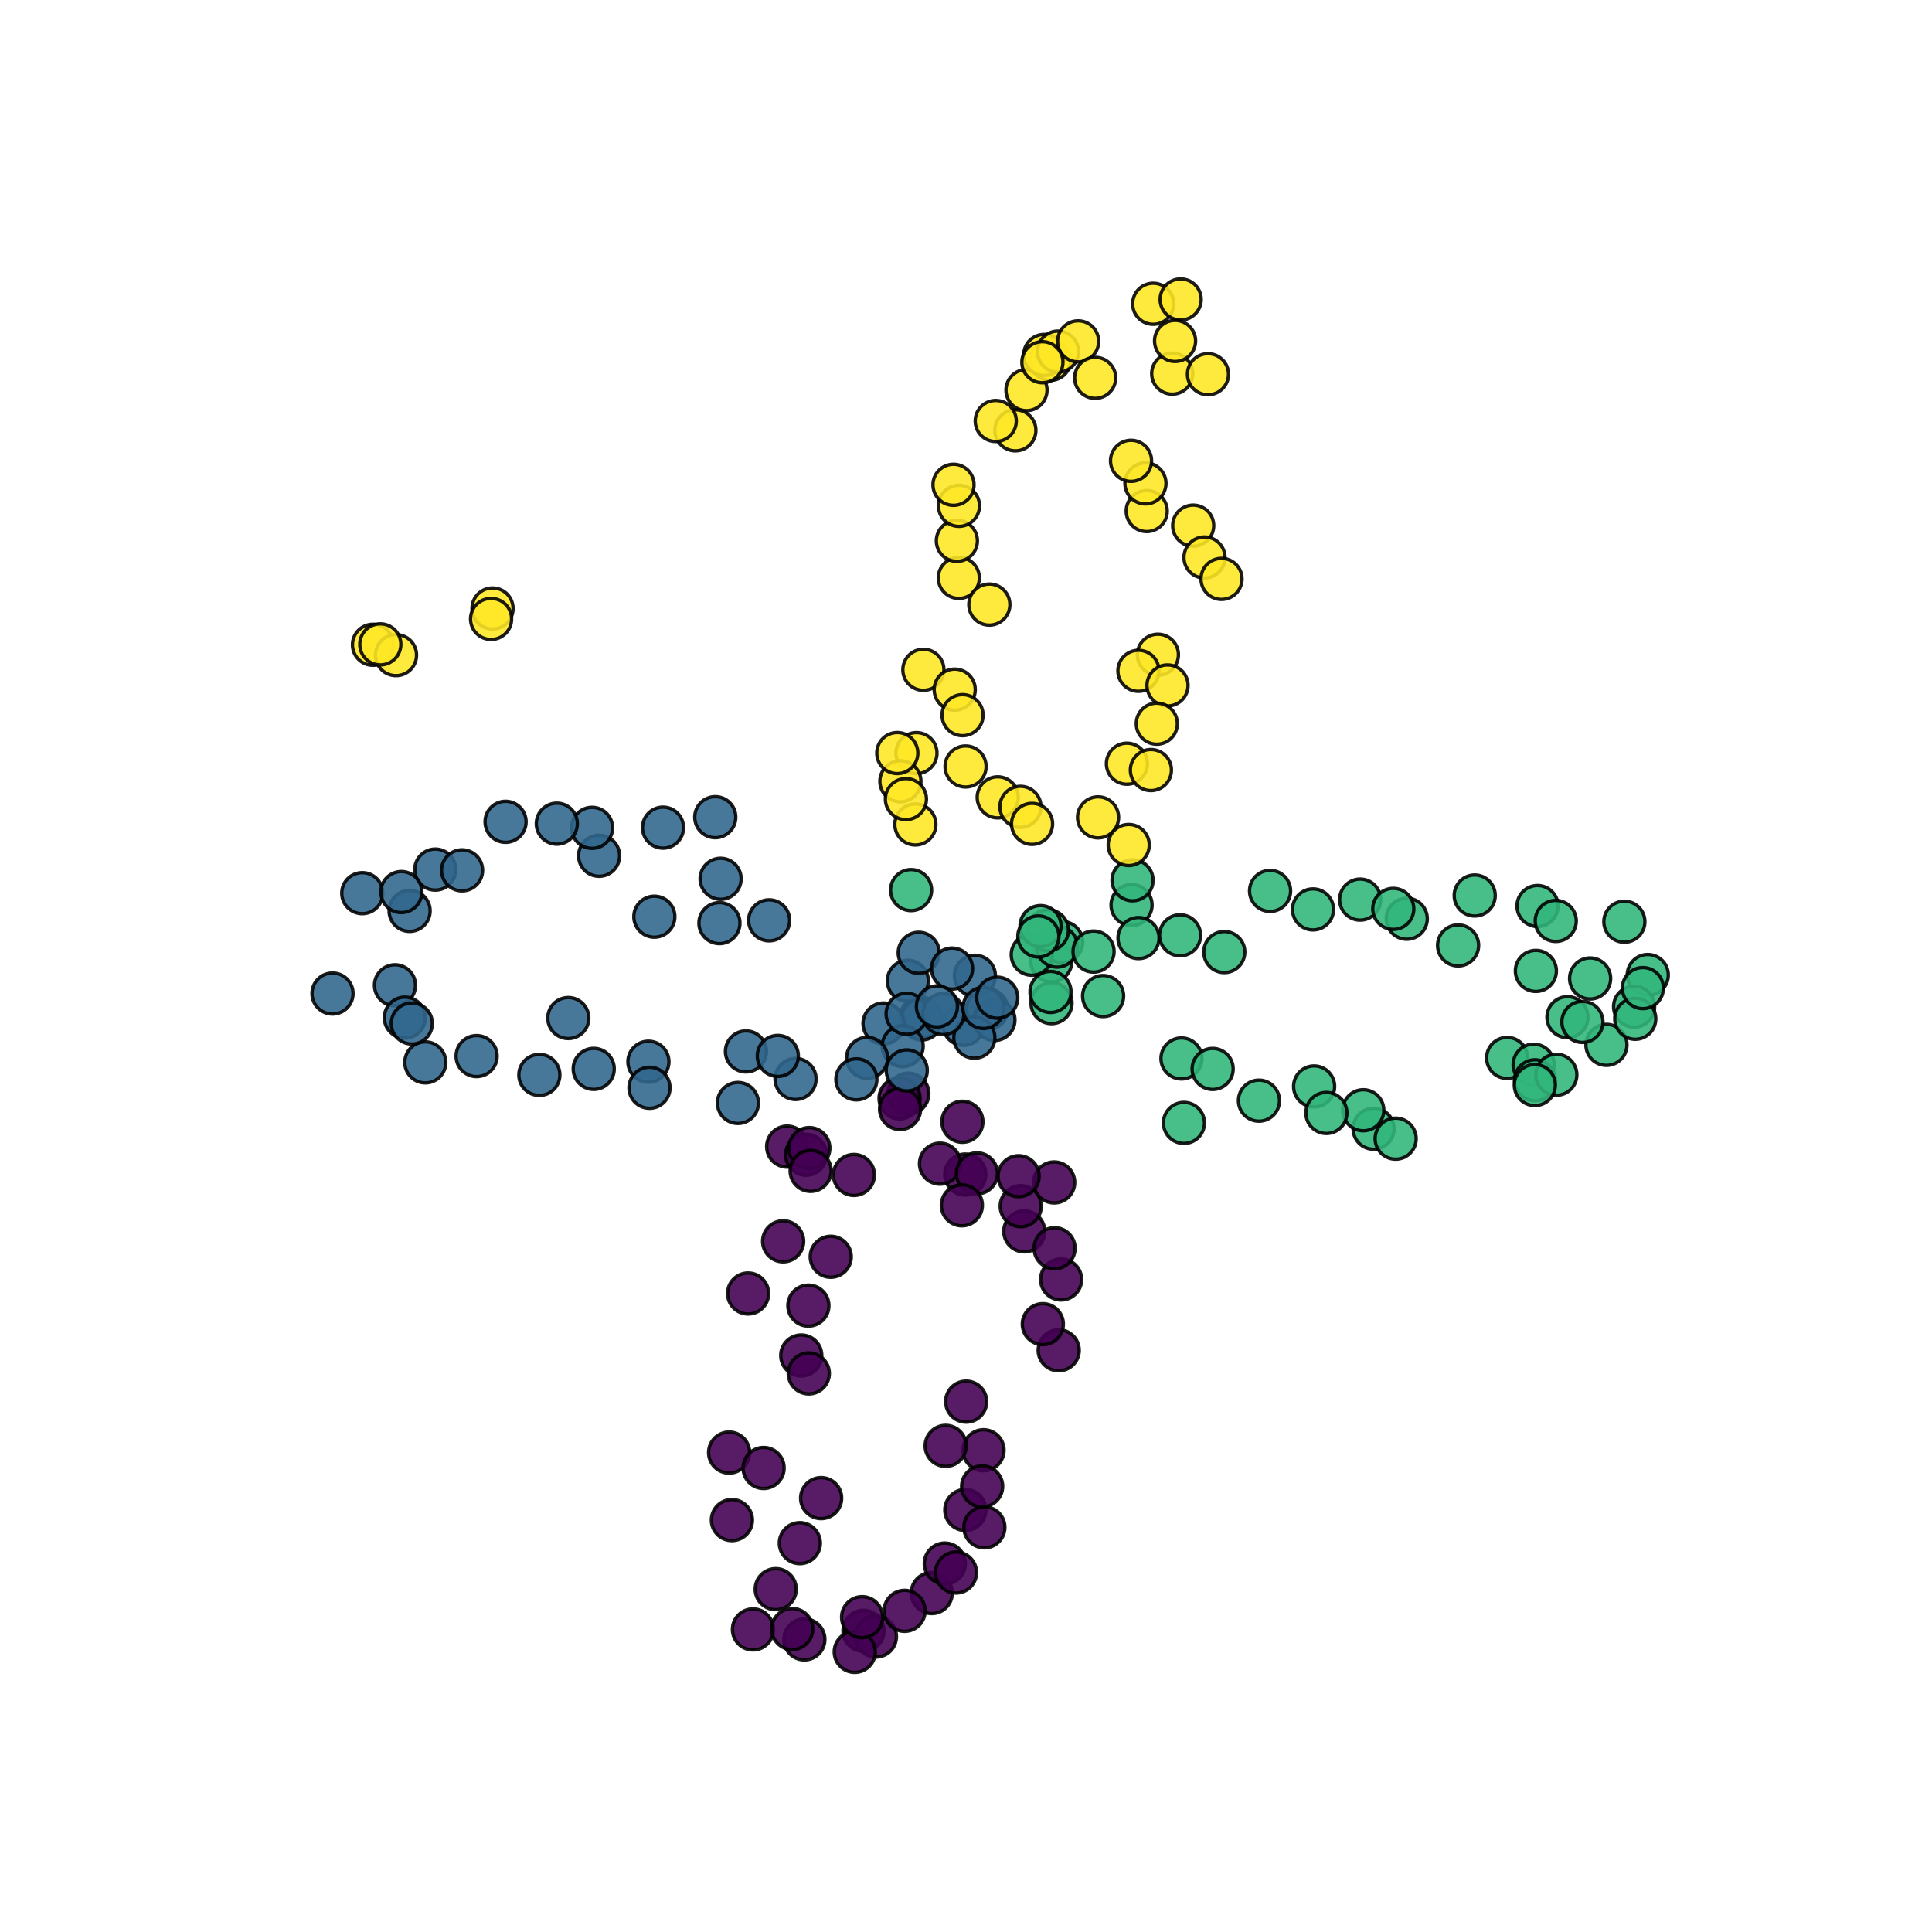 <?xml version="1.0" encoding="utf-8" standalone="no"?>
<!DOCTYPE svg PUBLIC "-//W3C//DTD SVG 1.1//EN"
  "http://www.w3.org/Graphics/SVG/1.1/DTD/svg11.dtd">
<svg xmlns:xlink="http://www.w3.org/1999/xlink" width="576pt" height="576pt" viewBox="0 0 576 576" xmlns="http://www.w3.org/2000/svg" version="1.1">
 <defs>
  <style type="text/css">*{stroke-linejoin: round; stroke-linecap: butt}</style>
 </defs>
 <g id="figure_1">
  <g id="patch_1">
   <path d="M 0 576 
L 576 576 
L 576 0 
L 0 0 
z
" style="fill: #ffffff"/>
  </g>
  <g id="axes_1">
   <g id="PathCollection_1">
    <defs>
     <path id="C0_0_5ced07ce90" d="M 0 6.124 
C 1.624 6.124 3.182 5.478 4.33 4.33 
C 5.478 3.182 6.124 1.624 6.124 -0 
C 6.124 -1.624 5.478 -3.182 4.33 -4.33 
C 3.182 -5.478 1.624 -6.124 0 -6.124 
C -1.624 -6.124 -3.182 -5.478 -4.33 -4.33 
C -5.478 -3.182 -6.124 -1.624 -6.124 0 
C -6.124 1.624 -5.478 3.182 -4.33 4.33 
C -3.182 5.478 -1.624 6.124 0 6.124 
z
"/>
    </defs>
    <g clip-path="url(#p01f0185df7)">
     <use xlink:href="#C0_0_5ced07ce90" x="270.812" y="326.054" style="fill: #440154; fill-opacity: 0.89; stroke: #000000; stroke-opacity: 0.89"/>
    </g>
    <g clip-path="url(#p01f0185df7)">
     <use xlink:href="#C0_0_5ced07ce90" x="286.927" y="334.435" style="fill: #440154; fill-opacity: 0.89; stroke: #000000; stroke-opacity: 0.89"/>
    </g>
    <g clip-path="url(#p01f0185df7)">
     <use xlink:href="#C0_0_5ced07ce90" x="287.776" y="350.179" style="fill: #440154; fill-opacity: 0.89; stroke: #000000; stroke-opacity: 0.89"/>
    </g>
    <g clip-path="url(#p01f0185df7)">
     <use xlink:href="#C0_0_5ced07ce90" x="280.249" y="346.925" style="fill: #440154; fill-opacity: 0.89; stroke: #000000; stroke-opacity: 0.89"/>
    </g>
    <g clip-path="url(#p01f0185df7)">
     <use xlink:href="#C0_0_5ced07ce90" x="268.196" y="327.469" style="fill: #440154; fill-opacity: 0.89; stroke: #000000; stroke-opacity: 0.89"/>
    </g>
    <g clip-path="url(#p01f0185df7)">
     <use xlink:href="#C0_0_5ced07ce90" x="234.69" y="341.845" style="fill: #440154; fill-opacity: 0.89; stroke: #000000; stroke-opacity: 0.89"/>
    </g>
    <g clip-path="url(#p01f0185df7)">
     <use xlink:href="#C0_0_5ced07ce90" x="268.356" y="330.634" style="fill: #440154; fill-opacity: 0.89; stroke: #000000; stroke-opacity: 0.89"/>
    </g>
    <g clip-path="url(#p01f0185df7)">
     <use xlink:href="#C0_0_5ced07ce90" x="247.675" y="374.692" style="fill: #440154; fill-opacity: 0.89; stroke: #000000; stroke-opacity: 0.89"/>
    </g>
    <g clip-path="url(#p01f0185df7)">
     <use xlink:href="#C0_0_5ced07ce90" x="240.332" y="344.272" style="fill: #440154; fill-opacity: 0.89; stroke: #000000; stroke-opacity: 0.89"/>
    </g>
    <g clip-path="url(#p01f0185df7)">
     <use xlink:href="#C0_0_5ced07ce90" x="254.586" y="350.297" style="fill: #440154; fill-opacity: 0.89; stroke: #000000; stroke-opacity: 0.89"/>
    </g>
    <g clip-path="url(#p01f0185df7)">
     <use xlink:href="#C0_0_5ced07ce90" x="241.289" y="342.287" style="fill: #440154; fill-opacity: 0.89; stroke: #000000; stroke-opacity: 0.89"/>
    </g>
    <g clip-path="url(#p01f0185df7)">
     <use xlink:href="#C0_0_5ced07ce90" x="241.013" y="389.255" style="fill: #440154; fill-opacity: 0.89; stroke: #000000; stroke-opacity: 0.89"/>
    </g>
    <g clip-path="url(#p01f0185df7)">
     <use xlink:href="#C0_0_5ced07ce90" x="293.218" y="432.368" style="fill: #440154; fill-opacity: 0.89; stroke: #000000; stroke-opacity: 0.89"/>
    </g>
    <g clip-path="url(#p01f0185df7)">
     <use xlink:href="#C0_0_5ced07ce90" x="223.038" y="385.641" style="fill: #440154; fill-opacity: 0.89; stroke: #000000; stroke-opacity: 0.89"/>
    </g>
    <g clip-path="url(#p01f0185df7)">
     <use xlink:href="#C0_0_5ced07ce90" x="281.941" y="431.065" style="fill: #440154; fill-opacity: 0.89; stroke: #000000; stroke-opacity: 0.89"/>
    </g>
    <g clip-path="url(#p01f0185df7)">
     <use xlink:href="#C0_0_5ced07ce90" x="287.802" y="450.182" style="fill: #440154; fill-opacity: 0.89; stroke: #000000; stroke-opacity: 0.89"/>
    </g>
    <g clip-path="url(#p01f0185df7)">
     <use xlink:href="#C0_0_5ced07ce90" x="218.21" y="453.192" style="fill: #440154; fill-opacity: 0.89; stroke: #000000; stroke-opacity: 0.89"/>
    </g>
    <g clip-path="url(#p01f0185df7)">
     <use xlink:href="#C0_0_5ced07ce90" x="217.378" y="433.064" style="fill: #440154; fill-opacity: 0.89; stroke: #000000; stroke-opacity: 0.89"/>
    </g>
    <g clip-path="url(#p01f0185df7)">
     <use xlink:href="#C0_0_5ced07ce90" x="277.791" y="474.948" style="fill: #440154; fill-opacity: 0.89; stroke: #000000; stroke-opacity: 0.89"/>
    </g>
    <g clip-path="url(#p01f0185df7)">
     <use xlink:href="#C0_0_5ced07ce90" x="281.689" y="466.149" style="fill: #440154; fill-opacity: 0.89; stroke: #000000; stroke-opacity: 0.89"/>
    </g>
    <g clip-path="url(#p01f0185df7)">
     <use xlink:href="#C0_0_5ced07ce90" x="257.447" y="486.21" style="fill: #440154; fill-opacity: 0.89; stroke: #000000; stroke-opacity: 0.89"/>
    </g>
    <g clip-path="url(#p01f0185df7)">
     <use xlink:href="#C0_0_5ced07ce90" x="224.486" y="485.792" style="fill: #440154; fill-opacity: 0.89; stroke: #000000; stroke-opacity: 0.89"/>
    </g>
    <g clip-path="url(#p01f0185df7)">
     <use xlink:href="#C0_0_5ced07ce90" x="239.811" y="488.767" style="fill: #440154; fill-opacity: 0.89; stroke: #000000; stroke-opacity: 0.89"/>
    </g>
    <g clip-path="url(#p01f0185df7)">
     <use xlink:href="#C0_0_5ced07ce90" x="261.147" y="487.925" style="fill: #440154; fill-opacity: 0.89; stroke: #000000; stroke-opacity: 0.89"/>
    </g>
    <g clip-path="url(#p01f0185df7)">
     <use xlink:href="#C0_0_5ced07ce90" x="231.273" y="473.782" style="fill: #440154; fill-opacity: 0.89; stroke: #000000; stroke-opacity: 0.89"/>
    </g>
    <g clip-path="url(#p01f0185df7)">
     <use xlink:href="#C0_0_5ced07ce90" x="238.884" y="404.12" style="fill: #440154; fill-opacity: 0.89; stroke: #000000; stroke-opacity: 0.89"/>
    </g>
    <g clip-path="url(#p01f0185df7)">
     <use xlink:href="#C0_0_5ced07ce90" x="238.462" y="460.064" style="fill: #440154; fill-opacity: 0.89; stroke: #000000; stroke-opacity: 0.89"/>
    </g>
    <g clip-path="url(#p01f0185df7)">
     <use xlink:href="#C0_0_5ced07ce90" x="269.704" y="480.244" style="fill: #440154; fill-opacity: 0.89; stroke: #000000; stroke-opacity: 0.89"/>
    </g>
    <g clip-path="url(#p01f0185df7)">
     <use xlink:href="#C0_0_5ced07ce90" x="254.836" y="492.48" style="fill: #440154; fill-opacity: 0.89; stroke: #000000; stroke-opacity: 0.89"/>
    </g>
    <g clip-path="url(#p01f0185df7)">
     <use xlink:href="#C0_0_5ced07ce90" x="236.194" y="485.677" style="fill: #440154; fill-opacity: 0.89; stroke: #000000; stroke-opacity: 0.89"/>
    </g>
    <g clip-path="url(#p01f0185df7)">
     <use xlink:href="#C0_0_5ced07ce90" x="257.03" y="482.137" style="fill: #440154; fill-opacity: 0.89; stroke: #000000; stroke-opacity: 0.89"/>
    </g>
    <g clip-path="url(#p01f0185df7)">
     <use xlink:href="#C0_0_5ced07ce90" x="244.81" y="446.644" style="fill: #440154; fill-opacity: 0.89; stroke: #000000; stroke-opacity: 0.89"/>
    </g>
    <g clip-path="url(#p01f0185df7)">
     <use xlink:href="#C0_0_5ced07ce90" x="285.023" y="468.827" style="fill: #440154; fill-opacity: 0.89; stroke: #000000; stroke-opacity: 0.89"/>
    </g>
    <g clip-path="url(#p01f0185df7)">
     <use xlink:href="#C0_0_5ced07ce90" x="293.476" y="455.358" style="fill: #440154; fill-opacity: 0.89; stroke: #000000; stroke-opacity: 0.89"/>
    </g>
    <g clip-path="url(#p01f0185df7)">
     <use xlink:href="#C0_0_5ced07ce90" x="292.814" y="443.136" style="fill: #440154; fill-opacity: 0.89; stroke: #000000; stroke-opacity: 0.89"/>
    </g>
    <g clip-path="url(#p01f0185df7)">
     <use xlink:href="#C0_0_5ced07ce90" x="241.136" y="409.466" style="fill: #440154; fill-opacity: 0.89; stroke: #000000; stroke-opacity: 0.89"/>
    </g>
    <g clip-path="url(#p01f0185df7)">
     <use xlink:href="#C0_0_5ced07ce90" x="227.664" y="437.66" style="fill: #440154; fill-opacity: 0.89; stroke: #000000; stroke-opacity: 0.89"/>
    </g>
    <g clip-path="url(#p01f0185df7)">
     <use xlink:href="#C0_0_5ced07ce90" x="288.047" y="417.878" style="fill: #440154; fill-opacity: 0.89; stroke: #000000; stroke-opacity: 0.89"/>
    </g>
    <g clip-path="url(#p01f0185df7)">
     <use xlink:href="#C0_0_5ced07ce90" x="233.482" y="370.081" style="fill: #440154; fill-opacity: 0.89; stroke: #000000; stroke-opacity: 0.89"/>
    </g>
    <g clip-path="url(#p01f0185df7)">
     <use xlink:href="#C0_0_5ced07ce90" x="315.633" y="402.575" style="fill: #440154; fill-opacity: 0.89; stroke: #000000; stroke-opacity: 0.89"/>
    </g>
    <g clip-path="url(#p01f0185df7)">
     <use xlink:href="#C0_0_5ced07ce90" x="316.353" y="381.46" style="fill: #440154; fill-opacity: 0.89; stroke: #000000; stroke-opacity: 0.89"/>
    </g>
    <g clip-path="url(#p01f0185df7)">
     <use xlink:href="#C0_0_5ced07ce90" x="310.905" y="394.778" style="fill: #440154; fill-opacity: 0.89; stroke: #000000; stroke-opacity: 0.89"/>
    </g>
    <g clip-path="url(#p01f0185df7)">
     <use xlink:href="#C0_0_5ced07ce90" x="241.686" y="349.082" style="fill: #440154; fill-opacity: 0.89; stroke: #000000; stroke-opacity: 0.89"/>
    </g>
    <g clip-path="url(#p01f0185df7)">
     <use xlink:href="#C0_0_5ced07ce90" x="305.374" y="367.112" style="fill: #440154; fill-opacity: 0.89; stroke: #000000; stroke-opacity: 0.89"/>
    </g>
    <g clip-path="url(#p01f0185df7)">
     <use xlink:href="#C0_0_5ced07ce90" x="304.315" y="359.607" style="fill: #440154; fill-opacity: 0.89; stroke: #000000; stroke-opacity: 0.89"/>
    </g>
    <g clip-path="url(#p01f0185df7)">
     <use xlink:href="#C0_0_5ced07ce90" x="314.407" y="372.147" style="fill: #440154; fill-opacity: 0.89; stroke: #000000; stroke-opacity: 0.89"/>
    </g>
    <g clip-path="url(#p01f0185df7)">
     <use xlink:href="#C0_0_5ced07ce90" x="314.295" y="352.526" style="fill: #440154; fill-opacity: 0.89; stroke: #000000; stroke-opacity: 0.89"/>
    </g>
    <g clip-path="url(#p01f0185df7)">
     <use xlink:href="#C0_0_5ced07ce90" x="303.69" y="350.664" style="fill: #440154; fill-opacity: 0.89; stroke: #000000; stroke-opacity: 0.89"/>
    </g>
    <g clip-path="url(#p01f0185df7)">
     <use xlink:href="#C0_0_5ced07ce90" x="291.257" y="349.829" style="fill: #440154; fill-opacity: 0.89; stroke: #000000; stroke-opacity: 0.89"/>
    </g>
    <g clip-path="url(#p01f0185df7)">
     <use xlink:href="#C0_0_5ced07ce90" x="286.764" y="359.347" style="fill: #440154; fill-opacity: 0.89; stroke: #000000; stroke-opacity: 0.89"/>
    </g>
    <g clip-path="url(#p01f0185df7)">
     <use xlink:href="#C0_0_5ced07ce90" x="287.234" y="305.544" style="fill: #31678e; fill-opacity: 0.89; stroke: #000000; stroke-opacity: 0.89"/>
    </g>
    <g clip-path="url(#p01f0185df7)">
     <use xlink:href="#C0_0_5ced07ce90" x="294.321" y="300.877" style="fill: #31678e; fill-opacity: 0.89; stroke: #000000; stroke-opacity: 0.89"/>
    </g>
    <g clip-path="url(#p01f0185df7)">
     <use xlink:href="#C0_0_5ced07ce90" x="296.476" y="304.092" style="fill: #31678e; fill-opacity: 0.89; stroke: #000000; stroke-opacity: 0.89"/>
    </g>
    <g clip-path="url(#p01f0185df7)">
     <use xlink:href="#C0_0_5ced07ce90" x="274.505" y="303.351" style="fill: #31678e; fill-opacity: 0.89; stroke: #000000; stroke-opacity: 0.89"/>
    </g>
    <g clip-path="url(#p01f0185df7)">
     <use xlink:href="#C0_0_5ced07ce90" x="290.654" y="290.91" style="fill: #31678e; fill-opacity: 0.89; stroke: #000000; stroke-opacity: 0.89"/>
    </g>
    <g clip-path="url(#p01f0185df7)">
     <use xlink:href="#C0_0_5ced07ce90" x="274.797" y="303.94" style="fill: #31678e; fill-opacity: 0.89; stroke: #000000; stroke-opacity: 0.89"/>
    </g>
    <g clip-path="url(#p01f0185df7)">
     <use xlink:href="#C0_0_5ced07ce90" x="213.247" y="243.634" style="fill: #31678e; fill-opacity: 0.89; stroke: #000000; stroke-opacity: 0.89"/>
    </g>
    <g clip-path="url(#p01f0185df7)">
     <use xlink:href="#C0_0_5ced07ce90" x="214.843" y="262.001" style="fill: #31678e; fill-opacity: 0.89; stroke: #000000; stroke-opacity: 0.89"/>
    </g>
    <g clip-path="url(#p01f0185df7)">
     <use xlink:href="#C0_0_5ced07ce90" x="263.417" y="305.137" style="fill: #31678e; fill-opacity: 0.89; stroke: #000000; stroke-opacity: 0.89"/>
    </g>
    <g clip-path="url(#p01f0185df7)">
     <use xlink:href="#C0_0_5ced07ce90" x="197.664" y="246.753" style="fill: #31678e; fill-opacity: 0.89; stroke: #000000; stroke-opacity: 0.89"/>
    </g>
    <g clip-path="url(#p01f0185df7)">
     <use xlink:href="#C0_0_5ced07ce90" x="150.732" y="245.015" style="fill: #31678e; fill-opacity: 0.89; stroke: #000000; stroke-opacity: 0.89"/>
    </g>
    <g clip-path="url(#p01f0185df7)">
     <use xlink:href="#C0_0_5ced07ce90" x="229.311" y="274.389" style="fill: #31678e; fill-opacity: 0.89; stroke: #000000; stroke-opacity: 0.89"/>
    </g>
    <g clip-path="url(#p01f0185df7)">
     <use xlink:href="#C0_0_5ced07ce90" x="178.612" y="255.14" style="fill: #31678e; fill-opacity: 0.89; stroke: #000000; stroke-opacity: 0.89"/>
    </g>
    <g clip-path="url(#p01f0185df7)">
     <use xlink:href="#C0_0_5ced07ce90" x="122.122" y="271.572" style="fill: #31678e; fill-opacity: 0.89; stroke: #000000; stroke-opacity: 0.89"/>
    </g>
    <g clip-path="url(#p01f0185df7)">
     <use xlink:href="#C0_0_5ced07ce90" x="269.117" y="311.901" style="fill: #31678e; fill-opacity: 0.89; stroke: #000000; stroke-opacity: 0.89"/>
    </g>
    <g clip-path="url(#p01f0185df7)">
     <use xlink:href="#C0_0_5ced07ce90" x="270.338" y="319.122" style="fill: #31678e; fill-opacity: 0.89; stroke: #000000; stroke-opacity: 0.89"/>
    </g>
    <g clip-path="url(#p01f0185df7)">
     <use xlink:href="#C0_0_5ced07ce90" x="169.433" y="303.515" style="fill: #31678e; fill-opacity: 0.89; stroke: #000000; stroke-opacity: 0.89"/>
    </g>
    <g clip-path="url(#p01f0185df7)">
     <use xlink:href="#C0_0_5ced07ce90" x="258.511" y="315.382" style="fill: #31678e; fill-opacity: 0.89; stroke: #000000; stroke-opacity: 0.89"/>
    </g>
    <g clip-path="url(#p01f0185df7)">
     <use xlink:href="#C0_0_5ced07ce90" x="129.779" y="259.255" style="fill: #31678e; fill-opacity: 0.89; stroke: #000000; stroke-opacity: 0.89"/>
    </g>
    <g clip-path="url(#p01f0185df7)">
     <use xlink:href="#C0_0_5ced07ce90" x="117.763" y="293.744" style="fill: #31678e; fill-opacity: 0.89; stroke: #000000; stroke-opacity: 0.89"/>
    </g>
    <g clip-path="url(#p01f0185df7)">
     <use xlink:href="#C0_0_5ced07ce90" x="195.088" y="273.301" style="fill: #31678e; fill-opacity: 0.89; stroke: #000000; stroke-opacity: 0.89"/>
    </g>
    <g clip-path="url(#p01f0185df7)">
     <use xlink:href="#C0_0_5ced07ce90" x="177.013" y="318.669" style="fill: #31678e; fill-opacity: 0.89; stroke: #000000; stroke-opacity: 0.89"/>
    </g>
    <g clip-path="url(#p01f0185df7)">
     <use xlink:href="#C0_0_5ced07ce90" x="142.095" y="314.856" style="fill: #31678e; fill-opacity: 0.89; stroke: #000000; stroke-opacity: 0.89"/>
    </g>
    <g clip-path="url(#p01f0185df7)">
     <use xlink:href="#C0_0_5ced07ce90" x="220.005" y="328.832" style="fill: #31678e; fill-opacity: 0.89; stroke: #000000; stroke-opacity: 0.89"/>
    </g>
    <g clip-path="url(#p01f0185df7)">
     <use xlink:href="#C0_0_5ced07ce90" x="126.803" y="316.732" style="fill: #31678e; fill-opacity: 0.89; stroke: #000000; stroke-opacity: 0.89"/>
    </g>
    <g clip-path="url(#p01f0185df7)">
     <use xlink:href="#C0_0_5ced07ce90" x="193.318" y="316.534" style="fill: #31678e; fill-opacity: 0.89; stroke: #000000; stroke-opacity: 0.89"/>
    </g>
    <g clip-path="url(#p01f0185df7)">
     <use xlink:href="#C0_0_5ced07ce90" x="120.7" y="303.399" style="fill: #31678e; fill-opacity: 0.89; stroke: #000000; stroke-opacity: 0.89"/>
    </g>
    <g clip-path="url(#p01f0185df7)">
     <use xlink:href="#C0_0_5ced07ce90" x="222.394" y="313.466" style="fill: #31678e; fill-opacity: 0.89; stroke: #000000; stroke-opacity: 0.89"/>
    </g>
    <g clip-path="url(#p01f0185df7)">
     <use xlink:href="#C0_0_5ced07ce90" x="193.64" y="324.304" style="fill: #31678e; fill-opacity: 0.89; stroke: #000000; stroke-opacity: 0.89"/>
    </g>
    <g clip-path="url(#p01f0185df7)">
     <use xlink:href="#C0_0_5ced07ce90" x="160.803" y="320.467" style="fill: #31678e; fill-opacity: 0.89; stroke: #000000; stroke-opacity: 0.89"/>
    </g>
    <g clip-path="url(#p01f0185df7)">
     <use xlink:href="#C0_0_5ced07ce90" x="255.32" y="321.797" style="fill: #31678e; fill-opacity: 0.89; stroke: #000000; stroke-opacity: 0.89"/>
    </g>
    <g clip-path="url(#p01f0185df7)">
     <use xlink:href="#C0_0_5ced07ce90" x="237.19" y="321.683" style="fill: #31678e; fill-opacity: 0.89; stroke: #000000; stroke-opacity: 0.89"/>
    </g>
    <g clip-path="url(#p01f0185df7)">
     <use xlink:href="#C0_0_5ced07ce90" x="231.899" y="314.805" style="fill: #31678e; fill-opacity: 0.89; stroke: #000000; stroke-opacity: 0.89"/>
    </g>
    <g clip-path="url(#p01f0185df7)">
     <use xlink:href="#C0_0_5ced07ce90" x="99.14" y="296.204" style="fill: #31678e; fill-opacity: 0.89; stroke: #000000; stroke-opacity: 0.89"/>
    </g>
    <g clip-path="url(#p01f0185df7)">
     <use xlink:href="#C0_0_5ced07ce90" x="122.772" y="305.137" style="fill: #31678e; fill-opacity: 0.89; stroke: #000000; stroke-opacity: 0.89"/>
    </g>
    <g clip-path="url(#p01f0185df7)">
     <use xlink:href="#C0_0_5ced07ce90" x="108.011" y="266.286" style="fill: #31678e; fill-opacity: 0.89; stroke: #000000; stroke-opacity: 0.89"/>
    </g>
    <g clip-path="url(#p01f0185df7)">
     <use xlink:href="#C0_0_5ced07ce90" x="214.489" y="275.216" style="fill: #31678e; fill-opacity: 0.89; stroke: #000000; stroke-opacity: 0.89"/>
    </g>
    <g clip-path="url(#p01f0185df7)">
     <use xlink:href="#C0_0_5ced07ce90" x="137.761" y="259.483" style="fill: #31678e; fill-opacity: 0.89; stroke: #000000; stroke-opacity: 0.89"/>
    </g>
    <g clip-path="url(#p01f0185df7)">
     <use xlink:href="#C0_0_5ced07ce90" x="176.513" y="246.811" style="fill: #31678e; fill-opacity: 0.89; stroke: #000000; stroke-opacity: 0.89"/>
    </g>
    <g clip-path="url(#p01f0185df7)">
     <use xlink:href="#C0_0_5ced07ce90" x="166.01" y="245.568" style="fill: #31678e; fill-opacity: 0.89; stroke: #000000; stroke-opacity: 0.89"/>
    </g>
    <g clip-path="url(#p01f0185df7)">
     <use xlink:href="#C0_0_5ced07ce90" x="119.662" y="265.956" style="fill: #31678e; fill-opacity: 0.89; stroke: #000000; stroke-opacity: 0.89"/>
    </g>
    <g clip-path="url(#p01f0185df7)">
     <use xlink:href="#C0_0_5ced07ce90" x="270.656" y="292.406" style="fill: #31678e; fill-opacity: 0.89; stroke: #000000; stroke-opacity: 0.89"/>
    </g>
    <g clip-path="url(#p01f0185df7)">
     <use xlink:href="#C0_0_5ced07ce90" x="270.303" y="302.241" style="fill: #31678e; fill-opacity: 0.89; stroke: #000000; stroke-opacity: 0.89"/>
    </g>
    <g clip-path="url(#p01f0185df7)">
     <use xlink:href="#C0_0_5ced07ce90" x="273.913" y="284.065" style="fill: #31678e; fill-opacity: 0.89; stroke: #000000; stroke-opacity: 0.89"/>
    </g>
    <g clip-path="url(#p01f0185df7)">
     <use xlink:href="#C0_0_5ced07ce90" x="290.487" y="309.368" style="fill: #31678e; fill-opacity: 0.89; stroke: #000000; stroke-opacity: 0.89"/>
    </g>
    <g clip-path="url(#p01f0185df7)">
     <use xlink:href="#C0_0_5ced07ce90" x="281.227" y="302.327" style="fill: #31678e; fill-opacity: 0.89; stroke: #000000; stroke-opacity: 0.89"/>
    </g>
    <g clip-path="url(#p01f0185df7)">
     <use xlink:href="#C0_0_5ced07ce90" x="283.844" y="288.764" style="fill: #31678e; fill-opacity: 0.89; stroke: #000000; stroke-opacity: 0.89"/>
    </g>
    <g clip-path="url(#p01f0185df7)">
     <use xlink:href="#C0_0_5ced07ce90" x="279.334" y="300.051" style="fill: #31678e; fill-opacity: 0.89; stroke: #000000; stroke-opacity: 0.89"/>
    </g>
    <g clip-path="url(#p01f0185df7)">
     <use xlink:href="#C0_0_5ced07ce90" x="293.2" y="300.505" style="fill: #31678e; fill-opacity: 0.89; stroke: #000000; stroke-opacity: 0.89"/>
    </g>
    <g clip-path="url(#p01f0185df7)">
     <use xlink:href="#C0_0_5ced07ce90" x="297.316" y="297.441" style="fill: #31678e; fill-opacity: 0.89; stroke: #000000; stroke-opacity: 0.89"/>
    </g>
    <g clip-path="url(#p01f0185df7)">
     <use xlink:href="#C0_0_5ced07ce90" x="491.26" y="290.687" style="fill: #32b67a; fill-opacity: 0.89; stroke: #000000; stroke-opacity: 0.89"/>
    </g>
    <g clip-path="url(#p01f0185df7)">
     <use xlink:href="#C0_0_5ced07ce90" x="439.668" y="266.989" style="fill: #32b67a; fill-opacity: 0.89; stroke: #000000; stroke-opacity: 0.89"/>
    </g>
    <g clip-path="url(#p01f0185df7)">
     <use xlink:href="#C0_0_5ced07ce90" x="458.391" y="270.122" style="fill: #32b67a; fill-opacity: 0.89; stroke: #000000; stroke-opacity: 0.89"/>
    </g>
    <g clip-path="url(#p01f0185df7)">
     <use xlink:href="#C0_0_5ced07ce90" x="467.324" y="303.256" style="fill: #32b67a; fill-opacity: 0.89; stroke: #000000; stroke-opacity: 0.89"/>
    </g>
    <g clip-path="url(#p01f0185df7)">
     <use xlink:href="#C0_0_5ced07ce90" x="419.411" y="273.909" style="fill: #32b67a; fill-opacity: 0.89; stroke: #000000; stroke-opacity: 0.89"/>
    </g>
    <g clip-path="url(#p01f0185df7)">
     <use xlink:href="#C0_0_5ced07ce90" x="457.902" y="289.465" style="fill: #32b67a; fill-opacity: 0.89; stroke: #000000; stroke-opacity: 0.89"/>
    </g>
    <g clip-path="url(#p01f0185df7)">
     <use xlink:href="#C0_0_5ced07ce90" x="474.071" y="291.718" style="fill: #32b67a; fill-opacity: 0.89; stroke: #000000; stroke-opacity: 0.89"/>
    </g>
    <g clip-path="url(#p01f0185df7)">
     <use xlink:href="#C0_0_5ced07ce90" x="449.331" y="315.409" style="fill: #32b67a; fill-opacity: 0.89; stroke: #000000; stroke-opacity: 0.89"/>
    </g>
    <g clip-path="url(#p01f0185df7)">
     <use xlink:href="#C0_0_5ced07ce90" x="457.244" y="317.417" style="fill: #32b67a; fill-opacity: 0.89; stroke: #000000; stroke-opacity: 0.89"/>
    </g>
    <g clip-path="url(#p01f0185df7)">
     <use xlink:href="#C0_0_5ced07ce90" x="487.182" y="300.125" style="fill: #32b67a; fill-opacity: 0.89; stroke: #000000; stroke-opacity: 0.89"/>
    </g>
    <g clip-path="url(#p01f0185df7)">
     <use xlink:href="#C0_0_5ced07ce90" x="457.644" y="322.082" style="fill: #32b67a; fill-opacity: 0.89; stroke: #000000; stroke-opacity: 0.89"/>
    </g>
    <g clip-path="url(#p01f0185df7)">
     <use xlink:href="#C0_0_5ced07ce90" x="337.357" y="269.828" style="fill: #32b67a; fill-opacity: 0.89; stroke: #000000; stroke-opacity: 0.89"/>
    </g>
    <g clip-path="url(#p01f0185df7)">
     <use xlink:href="#C0_0_5ced07ce90" x="409.524" y="336.515" style="fill: #32b67a; fill-opacity: 0.89; stroke: #000000; stroke-opacity: 0.89"/>
    </g>
    <g clip-path="url(#p01f0185df7)">
     <use xlink:href="#C0_0_5ced07ce90" x="405.51" y="268.204" style="fill: #32b67a; fill-opacity: 0.89; stroke: #000000; stroke-opacity: 0.89"/>
    </g>
    <g clip-path="url(#p01f0185df7)">
     <use xlink:href="#C0_0_5ced07ce90" x="313.488" y="299.063" style="fill: #32b67a; fill-opacity: 0.89; stroke: #000000; stroke-opacity: 0.89"/>
    </g>
    <g clip-path="url(#p01f0185df7)">
     <use xlink:href="#C0_0_5ced07ce90" x="406.444" y="331.003" style="fill: #32b67a; fill-opacity: 0.89; stroke: #000000; stroke-opacity: 0.89"/>
    </g>
    <g clip-path="url(#p01f0185df7)">
     <use xlink:href="#C0_0_5ced07ce90" x="378.651" y="265.618" style="fill: #32b67a; fill-opacity: 0.89; stroke: #000000; stroke-opacity: 0.89"/>
    </g>
    <g clip-path="url(#p01f0185df7)">
     <use xlink:href="#C0_0_5ced07ce90" x="328.874" y="296.953" style="fill: #32b67a; fill-opacity: 0.89; stroke: #000000; stroke-opacity: 0.89"/>
    </g>
    <g clip-path="url(#p01f0185df7)">
     <use xlink:href="#C0_0_5ced07ce90" x="313.437" y="286.636" style="fill: #32b67a; fill-opacity: 0.89; stroke: #000000; stroke-opacity: 0.89"/>
    </g>
    <g clip-path="url(#p01f0185df7)">
     <use xlink:href="#C0_0_5ced07ce90" x="316.679" y="280.864" style="fill: #32b67a; fill-opacity: 0.89; stroke: #000000; stroke-opacity: 0.89"/>
    </g>
    <g clip-path="url(#p01f0185df7)">
     <use xlink:href="#C0_0_5ced07ce90" x="339.438" y="279.674" style="fill: #32b67a; fill-opacity: 0.89; stroke: #000000; stroke-opacity: 0.89"/>
    </g>
    <g clip-path="url(#p01f0185df7)">
     <use xlink:href="#C0_0_5ced07ce90" x="337.655" y="262.444" style="fill: #32b67a; fill-opacity: 0.89; stroke: #000000; stroke-opacity: 0.89"/>
    </g>
    <g clip-path="url(#p01f0185df7)">
     <use xlink:href="#C0_0_5ced07ce90" x="313.194" y="295.727" style="fill: #32b67a; fill-opacity: 0.89; stroke: #000000; stroke-opacity: 0.89"/>
    </g>
    <g clip-path="url(#p01f0185df7)">
     <use xlink:href="#C0_0_5ced07ce90" x="307.598" y="284.633" style="fill: #32b67a; fill-opacity: 0.89; stroke: #000000; stroke-opacity: 0.89"/>
    </g>
    <g clip-path="url(#p01f0185df7)">
     <use xlink:href="#C0_0_5ced07ce90" x="365.004" y="283.838" style="fill: #32b67a; fill-opacity: 0.89; stroke: #000000; stroke-opacity: 0.89"/>
    </g>
    <g clip-path="url(#p01f0185df7)">
     <use xlink:href="#C0_0_5ced07ce90" x="352.24" y="315.563" style="fill: #32b67a; fill-opacity: 0.89; stroke: #000000; stroke-opacity: 0.89"/>
    </g>
    <g clip-path="url(#p01f0185df7)">
     <use xlink:href="#C0_0_5ced07ce90" x="351.831" y="278.849" style="fill: #32b67a; fill-opacity: 0.89; stroke: #000000; stroke-opacity: 0.89"/>
    </g>
    <g clip-path="url(#p01f0185df7)">
     <use xlink:href="#C0_0_5ced07ce90" x="352.972" y="334.777" style="fill: #32b67a; fill-opacity: 0.89; stroke: #000000; stroke-opacity: 0.89"/>
    </g>
    <g clip-path="url(#p01f0185df7)">
     <use xlink:href="#C0_0_5ced07ce90" x="315.125" y="282.215" style="fill: #32b67a; fill-opacity: 0.89; stroke: #000000; stroke-opacity: 0.89"/>
    </g>
    <g clip-path="url(#p01f0185df7)">
     <use xlink:href="#C0_0_5ced07ce90" x="375.343" y="328.143" style="fill: #32b67a; fill-opacity: 0.89; stroke: #000000; stroke-opacity: 0.89"/>
    </g>
    <g clip-path="url(#p01f0185df7)">
     <use xlink:href="#C0_0_5ced07ce90" x="326.029" y="283.698" style="fill: #32b67a; fill-opacity: 0.89; stroke: #000000; stroke-opacity: 0.89"/>
    </g>
    <g clip-path="url(#p01f0185df7)">
     <use xlink:href="#C0_0_5ced07ce90" x="361.535" y="318.686" style="fill: #32b67a; fill-opacity: 0.89; stroke: #000000; stroke-opacity: 0.89"/>
    </g>
    <g clip-path="url(#p01f0185df7)">
     <use xlink:href="#C0_0_5ced07ce90" x="391.784" y="323.91" style="fill: #32b67a; fill-opacity: 0.89; stroke: #000000; stroke-opacity: 0.89"/>
    </g>
    <g clip-path="url(#p01f0185df7)">
     <use xlink:href="#C0_0_5ced07ce90" x="271.627" y="265.372" style="fill: #32b67a; fill-opacity: 0.89; stroke: #000000; stroke-opacity: 0.89"/>
    </g>
    <g clip-path="url(#p01f0185df7)">
     <use xlink:href="#C0_0_5ced07ce90" x="395.442" y="331.813" style="fill: #32b67a; fill-opacity: 0.89; stroke: #000000; stroke-opacity: 0.89"/>
    </g>
    <g clip-path="url(#p01f0185df7)">
     <use xlink:href="#C0_0_5ced07ce90" x="391.454" y="271.133" style="fill: #32b67a; fill-opacity: 0.89; stroke: #000000; stroke-opacity: 0.89"/>
    </g>
    <g clip-path="url(#p01f0185df7)">
     <use xlink:href="#C0_0_5ced07ce90" x="415.39" y="270.97" style="fill: #32b67a; fill-opacity: 0.89; stroke: #000000; stroke-opacity: 0.89"/>
    </g>
    <g clip-path="url(#p01f0185df7)">
     <use xlink:href="#C0_0_5ced07ce90" x="416.094" y="339.476" style="fill: #32b67a; fill-opacity: 0.89; stroke: #000000; stroke-opacity: 0.89"/>
    </g>
    <g clip-path="url(#p01f0185df7)">
     <use xlink:href="#C0_0_5ced07ce90" x="312.416" y="277.353" style="fill: #32b67a; fill-opacity: 0.89; stroke: #000000; stroke-opacity: 0.89"/>
    </g>
    <g clip-path="url(#p01f0185df7)">
     <use xlink:href="#C0_0_5ced07ce90" x="310.227" y="276.107" style="fill: #32b67a; fill-opacity: 0.89; stroke: #000000; stroke-opacity: 0.89"/>
    </g>
    <g clip-path="url(#p01f0185df7)">
     <use xlink:href="#C0_0_5ced07ce90" x="478.935" y="311.507" style="fill: #32b67a; fill-opacity: 0.89; stroke: #000000; stroke-opacity: 0.89"/>
    </g>
    <g clip-path="url(#p01f0185df7)">
     <use xlink:href="#C0_0_5ced07ce90" x="309.572" y="279.201" style="fill: #32b67a; fill-opacity: 0.89; stroke: #000000; stroke-opacity: 0.89"/>
    </g>
    <g clip-path="url(#p01f0185df7)">
     <use xlink:href="#C0_0_5ced07ce90" x="487.529" y="303.729" style="fill: #32b67a; fill-opacity: 0.89; stroke: #000000; stroke-opacity: 0.89"/>
    </g>
    <g clip-path="url(#p01f0185df7)">
     <use xlink:href="#C0_0_5ced07ce90" x="463.999" y="320.42" style="fill: #32b67a; fill-opacity: 0.89; stroke: #000000; stroke-opacity: 0.89"/>
    </g>
    <g clip-path="url(#p01f0185df7)">
     <use xlink:href="#C0_0_5ced07ce90" x="457.587" y="323.495" style="fill: #32b67a; fill-opacity: 0.89; stroke: #000000; stroke-opacity: 0.89"/>
    </g>
    <g clip-path="url(#p01f0185df7)">
     <use xlink:href="#C0_0_5ced07ce90" x="434.714" y="281.865" style="fill: #32b67a; fill-opacity: 0.89; stroke: #000000; stroke-opacity: 0.89"/>
    </g>
    <g clip-path="url(#p01f0185df7)">
     <use xlink:href="#C0_0_5ced07ce90" x="463.826" y="274.57" style="fill: #32b67a; fill-opacity: 0.89; stroke: #000000; stroke-opacity: 0.89"/>
    </g>
    <g clip-path="url(#p01f0185df7)">
     <use xlink:href="#C0_0_5ced07ce90" x="471.772" y="304.673" style="fill: #32b67a; fill-opacity: 0.89; stroke: #000000; stroke-opacity: 0.89"/>
    </g>
    <g clip-path="url(#p01f0185df7)">
     <use xlink:href="#C0_0_5ced07ce90" x="484.279" y="274.795" style="fill: #32b67a; fill-opacity: 0.89; stroke: #000000; stroke-opacity: 0.89"/>
    </g>
    <g clip-path="url(#p01f0185df7)">
     <use xlink:href="#C0_0_5ced07ce90" x="489.792" y="294.587" style="fill: #32b67a; fill-opacity: 0.89; stroke: #000000; stroke-opacity: 0.89"/>
    </g>
    <g clip-path="url(#p01f0185df7)">
     <use xlink:href="#C0_0_5ced07ce90" x="306.038" y="116.308" style="fill: #fde725; fill-opacity: 0.89; stroke: #000000; stroke-opacity: 0.89"/>
    </g>
    <g clip-path="url(#p01f0185df7)">
     <use xlink:href="#C0_0_5ced07ce90" x="313.114" y="107.294" style="fill: #fde725; fill-opacity: 0.89; stroke: #000000; stroke-opacity: 0.89"/>
    </g>
    <g clip-path="url(#p01f0185df7)">
     <use xlink:href="#C0_0_5ced07ce90" x="343.802" y="90.562" style="fill: #fde725; fill-opacity: 0.89; stroke: #000000; stroke-opacity: 0.89"/>
    </g>
    <g clip-path="url(#p01f0185df7)">
     <use xlink:href="#C0_0_5ced07ce90" x="146.844" y="181.414" style="fill: #fde725; fill-opacity: 0.89; stroke: #000000; stroke-opacity: 0.89"/>
    </g>
    <g clip-path="url(#p01f0185df7)">
     <use xlink:href="#C0_0_5ced07ce90" x="311.32" y="105.827" style="fill: #fde725; fill-opacity: 0.89; stroke: #000000; stroke-opacity: 0.89"/>
    </g>
    <g clip-path="url(#p01f0185df7)">
     <use xlink:href="#C0_0_5ced07ce90" x="349.481" y="111.399" style="fill: #fde725; fill-opacity: 0.89; stroke: #000000; stroke-opacity: 0.89"/>
    </g>
    <g clip-path="url(#p01f0185df7)">
     <use xlink:href="#C0_0_5ced07ce90" x="302.715" y="128.303" style="fill: #fde725; fill-opacity: 0.89; stroke: #000000; stroke-opacity: 0.89"/>
    </g>
    <g clip-path="url(#p01f0185df7)">
     <use xlink:href="#C0_0_5ced07ce90" x="315.424" y="104.826" style="fill: #fde725; fill-opacity: 0.89; stroke: #000000; stroke-opacity: 0.89"/>
    </g>
    <g clip-path="url(#p01f0185df7)">
     <use xlink:href="#C0_0_5ced07ce90" x="341.878" y="152.359" style="fill: #fde725; fill-opacity: 0.89; stroke: #000000; stroke-opacity: 0.89"/>
    </g>
    <g clip-path="url(#p01f0185df7)">
     <use xlink:href="#C0_0_5ced07ce90" x="146.405" y="184.528" style="fill: #fde725; fill-opacity: 0.89; stroke: #000000; stroke-opacity: 0.89"/>
    </g>
    <g clip-path="url(#p01f0185df7)">
     <use xlink:href="#C0_0_5ced07ce90" x="111.206" y="192.229" style="fill: #fde725; fill-opacity: 0.89; stroke: #000000; stroke-opacity: 0.89"/>
    </g>
    <g clip-path="url(#p01f0185df7)">
     <use xlink:href="#C0_0_5ced07ce90" x="118.069" y="195.314" style="fill: #fde725; fill-opacity: 0.89; stroke: #000000; stroke-opacity: 0.89"/>
    </g>
    <g clip-path="url(#p01f0185df7)">
     <use xlink:href="#C0_0_5ced07ce90" x="113.389" y="192.108" style="fill: #fde725; fill-opacity: 0.89; stroke: #000000; stroke-opacity: 0.89"/>
    </g>
    <g clip-path="url(#p01f0185df7)">
     <use xlink:href="#C0_0_5ced07ce90" x="355.735" y="156.708" style="fill: #fde725; fill-opacity: 0.89; stroke: #000000; stroke-opacity: 0.89"/>
    </g>
    <g clip-path="url(#p01f0185df7)">
     <use xlink:href="#C0_0_5ced07ce90" x="285.862" y="172.292" style="fill: #fde725; fill-opacity: 0.89; stroke: #000000; stroke-opacity: 0.89"/>
    </g>
    <g clip-path="url(#p01f0185df7)">
     <use xlink:href="#C0_0_5ced07ce90" x="359.102" y="166.208" style="fill: #fde725; fill-opacity: 0.89; stroke: #000000; stroke-opacity: 0.89"/>
    </g>
    <g clip-path="url(#p01f0185df7)">
     <use xlink:href="#C0_0_5ced07ce90" x="345.209" y="195.195" style="fill: #fde725; fill-opacity: 0.89; stroke: #000000; stroke-opacity: 0.89"/>
    </g>
    <g clip-path="url(#p01f0185df7)">
     <use xlink:href="#C0_0_5ced07ce90" x="294.962" y="180.247" style="fill: #fde725; fill-opacity: 0.89; stroke: #000000; stroke-opacity: 0.89"/>
    </g>
    <g clip-path="url(#p01f0185df7)">
     <use xlink:href="#C0_0_5ced07ce90" x="364.175" y="172.59" style="fill: #fde725; fill-opacity: 0.89; stroke: #000000; stroke-opacity: 0.89"/>
    </g>
    <g clip-path="url(#p01f0185df7)">
     <use xlink:href="#C0_0_5ced07ce90" x="275.295" y="199.688" style="fill: #fde725; fill-opacity: 0.89; stroke: #000000; stroke-opacity: 0.89"/>
    </g>
    <g clip-path="url(#p01f0185df7)">
     <use xlink:href="#C0_0_5ced07ce90" x="339.408" y="199.992" style="fill: #fde725; fill-opacity: 0.89; stroke: #000000; stroke-opacity: 0.89"/>
    </g>
    <g clip-path="url(#p01f0185df7)">
     <use xlink:href="#C0_0_5ced07ce90" x="335.975" y="227.687" style="fill: #fde725; fill-opacity: 0.89; stroke: #000000; stroke-opacity: 0.89"/>
    </g>
    <g clip-path="url(#p01f0185df7)">
     <use xlink:href="#C0_0_5ced07ce90" x="284.636" y="205.605" style="fill: #fde725; fill-opacity: 0.89; stroke: #000000; stroke-opacity: 0.89"/>
    </g>
    <g clip-path="url(#p01f0185df7)">
     <use xlink:href="#C0_0_5ced07ce90" x="286.974" y="213.213" style="fill: #fde725; fill-opacity: 0.89; stroke: #000000; stroke-opacity: 0.89"/>
    </g>
    <g clip-path="url(#p01f0185df7)">
     <use xlink:href="#C0_0_5ced07ce90" x="343.122" y="229.581" style="fill: #fde725; fill-opacity: 0.89; stroke: #000000; stroke-opacity: 0.89"/>
    </g>
    <g clip-path="url(#p01f0185df7)">
     <use xlink:href="#C0_0_5ced07ce90" x="348.073" y="204.358" style="fill: #fde725; fill-opacity: 0.89; stroke: #000000; stroke-opacity: 0.89"/>
    </g>
    <g clip-path="url(#p01f0185df7)">
     <use xlink:href="#C0_0_5ced07ce90" x="327.374" y="243.689" style="fill: #fde725; fill-opacity: 0.89; stroke: #000000; stroke-opacity: 0.89"/>
    </g>
    <g clip-path="url(#p01f0185df7)">
     <use xlink:href="#C0_0_5ced07ce90" x="344.882" y="215.754" style="fill: #fde725; fill-opacity: 0.89; stroke: #000000; stroke-opacity: 0.89"/>
    </g>
    <g clip-path="url(#p01f0185df7)">
     <use xlink:href="#C0_0_5ced07ce90" x="336.515" y="251.923" style="fill: #fde725; fill-opacity: 0.89; stroke: #000000; stroke-opacity: 0.89"/>
    </g>
    <g clip-path="url(#p01f0185df7)">
     <use xlink:href="#C0_0_5ced07ce90" x="273.23" y="224.535" style="fill: #fde725; fill-opacity: 0.89; stroke: #000000; stroke-opacity: 0.89"/>
    </g>
    <g clip-path="url(#p01f0185df7)">
     <use xlink:href="#C0_0_5ced07ce90" x="297.458" y="237.721" style="fill: #fde725; fill-opacity: 0.89; stroke: #000000; stroke-opacity: 0.89"/>
    </g>
    <g clip-path="url(#p01f0185df7)">
     <use xlink:href="#C0_0_5ced07ce90" x="287.875" y="228.524" style="fill: #fde725; fill-opacity: 0.89; stroke: #000000; stroke-opacity: 0.89"/>
    </g>
    <g clip-path="url(#p01f0185df7)">
     <use xlink:href="#C0_0_5ced07ce90" x="304.229" y="240.549" style="fill: #fde725; fill-opacity: 0.89; stroke: #000000; stroke-opacity: 0.89"/>
    </g>
    <g clip-path="url(#p01f0185df7)">
     <use xlink:href="#C0_0_5ced07ce90" x="272.903" y="245.804" style="fill: #fde725; fill-opacity: 0.89; stroke: #000000; stroke-opacity: 0.89"/>
    </g>
    <g clip-path="url(#p01f0185df7)">
     <use xlink:href="#C0_0_5ced07ce90" x="268.445" y="232.937" style="fill: #fde725; fill-opacity: 0.89; stroke: #000000; stroke-opacity: 0.89"/>
    </g>
    <g clip-path="url(#p01f0185df7)">
     <use xlink:href="#C0_0_5ced07ce90" x="307.693" y="245.628" style="fill: #fde725; fill-opacity: 0.89; stroke: #000000; stroke-opacity: 0.89"/>
    </g>
    <g clip-path="url(#p01f0185df7)">
     <use xlink:href="#C0_0_5ced07ce90" x="270.086" y="238.241" style="fill: #fde725; fill-opacity: 0.89; stroke: #000000; stroke-opacity: 0.89"/>
    </g>
    <g clip-path="url(#p01f0185df7)">
     <use xlink:href="#C0_0_5ced07ce90" x="267.52" y="224.515" style="fill: #fde725; fill-opacity: 0.89; stroke: #000000; stroke-opacity: 0.89"/>
    </g>
    <g clip-path="url(#p01f0185df7)">
     <use xlink:href="#C0_0_5ced07ce90" x="341.501" y="144.117" style="fill: #fde725; fill-opacity: 0.89; stroke: #000000; stroke-opacity: 0.89"/>
    </g>
    <g clip-path="url(#p01f0185df7)">
     <use xlink:href="#C0_0_5ced07ce90" x="337.203" y="137.39" style="fill: #fde725; fill-opacity: 0.89; stroke: #000000; stroke-opacity: 0.89"/>
    </g>
    <g clip-path="url(#p01f0185df7)">
     <use xlink:href="#C0_0_5ced07ce90" x="285.28" y="161.236" style="fill: #fde725; fill-opacity: 0.89; stroke: #000000; stroke-opacity: 0.89"/>
    </g>
    <g clip-path="url(#p01f0185df7)">
     <use xlink:href="#C0_0_5ced07ce90" x="285.904" y="150.802" style="fill: #fde725; fill-opacity: 0.89; stroke: #000000; stroke-opacity: 0.89"/>
    </g>
    <g clip-path="url(#p01f0185df7)">
     <use xlink:href="#C0_0_5ced07ce90" x="296.869" y="125.515" style="fill: #fde725; fill-opacity: 0.89; stroke: #000000; stroke-opacity: 0.89"/>
    </g>
    <g clip-path="url(#p01f0185df7)">
     <use xlink:href="#C0_0_5ced07ce90" x="284.273" y="144.535" style="fill: #fde725; fill-opacity: 0.89; stroke: #000000; stroke-opacity: 0.89"/>
    </g>
    <g clip-path="url(#p01f0185df7)">
     <use xlink:href="#C0_0_5ced07ce90" x="360.138" y="111.571" style="fill: #fde725; fill-opacity: 0.89; stroke: #000000; stroke-opacity: 0.89"/>
    </g>
    <g clip-path="url(#p01f0185df7)">
     <use xlink:href="#C0_0_5ced07ce90" x="321.431" y="101.769" style="fill: #fde725; fill-opacity: 0.89; stroke: #000000; stroke-opacity: 0.89"/>
    </g>
    <g clip-path="url(#p01f0185df7)">
     <use xlink:href="#C0_0_5ced07ce90" x="326.509" y="112.651" style="fill: #fde725; fill-opacity: 0.89; stroke: #000000; stroke-opacity: 0.89"/>
    </g>
    <g clip-path="url(#p01f0185df7)">
     <use xlink:href="#C0_0_5ced07ce90" x="310.775" y="107.994" style="fill: #fde725; fill-opacity: 0.89; stroke: #000000; stroke-opacity: 0.89"/>
    </g>
    <g clip-path="url(#p01f0185df7)">
     <use xlink:href="#C0_0_5ced07ce90" x="351.997" y="89.28" style="fill: #fde725; fill-opacity: 0.89; stroke: #000000; stroke-opacity: 0.89"/>
    </g>
    <g clip-path="url(#p01f0185df7)">
     <use xlink:href="#C0_0_5ced07ce90" x="350.329" y="101.651" style="fill: #fde725; fill-opacity: 0.89; stroke: #000000; stroke-opacity: 0.89"/>
    </g>
   </g>
  </g>
 </g>
 <defs>
  <clipPath id="p01f0185df7">
   <rect x="79.534" y="69.12" width="431.332" height="443.52"/>
  </clipPath>
 </defs>
</svg>
